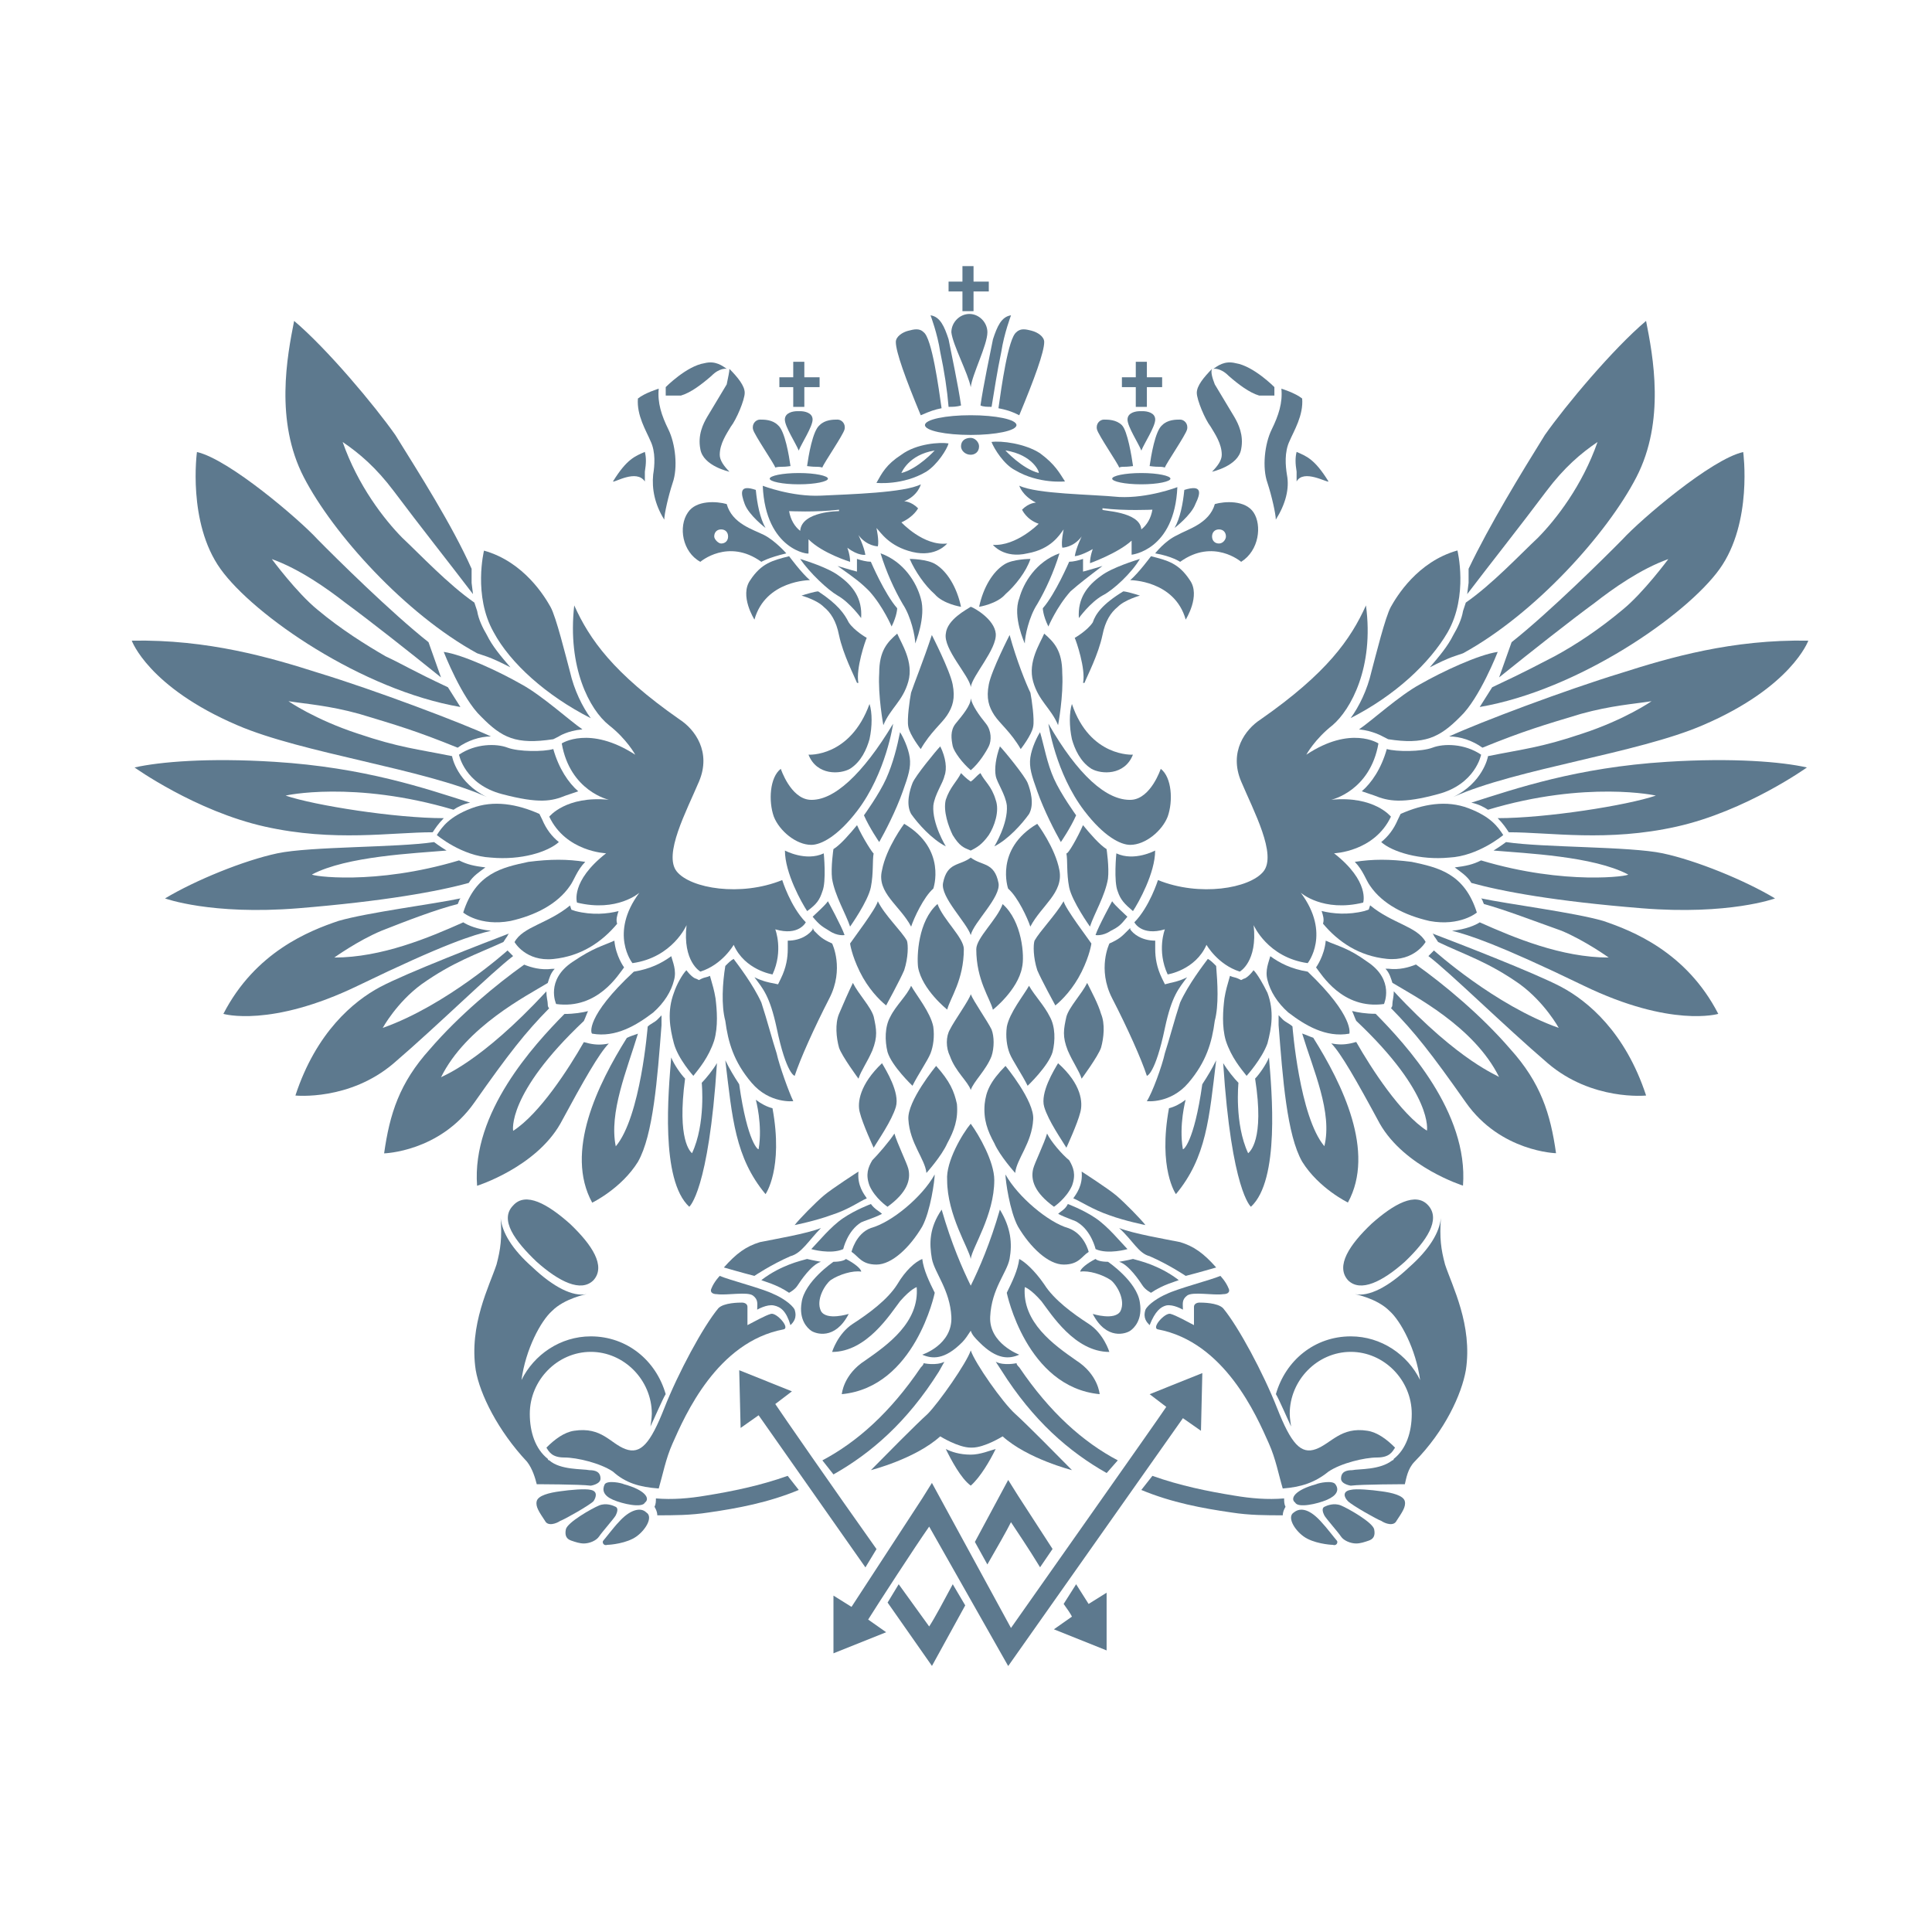<svg width="50" height="50" viewBox="0 0 50 50" fill="none" xmlns="http://www.w3.org/2000/svg">
<g clip-path="url(#clip0_2065_45674)">
<path d="M14.861 15.668C15.256 16.543 15.866 17.418 17.588 18.62C17.983 18.875 18.414 19.459 18.091 20.224C17.768 20.989 17.158 22.119 17.517 22.557C17.875 22.994 19.167 23.213 20.244 22.776C20.244 22.776 20.459 23.468 20.854 23.869C20.854 23.869 20.675 24.233 20.064 24.051C20.064 24.051 20.28 24.598 19.993 25.218C19.993 25.218 19.275 25.108 18.988 24.452C18.988 24.452 18.701 24.962 18.127 25.145C18.127 25.145 17.66 24.89 17.768 23.942C17.768 23.942 17.409 24.78 16.368 24.926C16.368 24.926 15.758 24.161 16.547 23.104C16.547 23.104 15.973 23.614 14.933 23.359C14.933 23.359 14.753 22.812 15.686 22.083C15.686 22.083 14.646 22.047 14.215 21.135C14.215 21.135 14.646 20.589 15.758 20.698C15.758 20.698 14.753 20.479 14.538 19.24C14.538 19.24 15.256 18.766 16.44 19.532C16.44 19.532 16.225 19.131 15.758 18.766C15.256 18.365 14.681 17.272 14.861 15.668Z" fill="#5D798E"/>
<path d="M19.13 28.061C18.987 27.842 18.879 27.66 18.771 27.441C18.951 28.936 19.023 29.956 19.812 30.904C19.812 30.904 20.279 30.248 19.992 28.681C19.848 28.644 19.705 28.571 19.561 28.462C19.561 28.462 19.741 29.118 19.633 29.738C19.633 29.774 19.346 29.592 19.13 28.061Z" fill="#5D798E"/>
<path d="M17.73 27.914C17.622 27.805 17.443 27.549 17.371 27.367C17.299 28.242 17.084 30.538 17.838 31.231C17.838 31.231 18.34 30.83 18.555 27.513C18.448 27.695 18.268 27.914 18.161 28.023C18.161 28.023 18.268 29.08 17.909 29.846C17.874 29.809 17.515 29.518 17.73 27.914Z" fill="#5D798E"/>
<path d="M15.936 29.667C16.582 28.902 16.762 26.569 16.762 26.569C16.833 26.496 16.941 26.46 17.013 26.387C17.049 26.35 17.084 26.314 17.12 26.277C17.12 26.35 17.12 26.46 17.12 26.532C17.013 27.918 16.905 29.375 16.51 30.068C16.08 30.761 15.326 31.125 15.326 31.125C14.608 29.813 15.47 28.063 16.223 26.86C16.295 26.824 16.403 26.788 16.51 26.751C16.223 27.699 15.757 28.792 15.936 29.667Z" fill="#5D798E"/>
<path d="M14.14 25.657C14.14 25.803 14.176 25.913 14.176 25.985C14.176 26.022 14.176 26.058 14.212 26.095C13.602 26.714 13.171 27.261 12.274 28.537C11.377 29.813 9.941 29.849 9.941 29.849C10.085 28.828 10.336 28.027 11.126 27.152C11.879 26.277 12.848 25.475 13.566 24.965C13.745 25.038 13.997 25.111 14.284 25.074C14.32 25.074 14.32 25.074 14.356 25.074C14.248 25.183 14.212 25.329 14.176 25.439C13.638 25.767 12.059 26.569 11.413 27.881C11.449 27.844 12.418 27.516 14.14 25.657Z" fill="#5D798E"/>
<path d="M13.028 24.379L13.099 24.27C13.135 24.233 13.135 24.197 13.171 24.16C12.597 24.379 10.516 25.181 9.834 25.545C9.152 25.91 8.183 26.712 7.645 28.352C7.645 28.352 9.044 28.498 10.193 27.514C11.341 26.529 12.705 25.181 13.279 24.743C13.207 24.671 13.171 24.634 13.135 24.598C13.135 24.598 11.556 26.019 9.905 26.602C9.905 26.602 10.264 25.946 10.91 25.472C11.736 24.889 12.31 24.707 13.028 24.379Z" fill="#5D798E"/>
<path d="M11.846 23.396C11.882 23.323 11.882 23.286 11.918 23.25C11.236 23.396 9.514 23.614 8.76 23.833C8.006 24.088 6.607 24.635 5.781 26.239C5.781 26.239 7.001 26.603 9.262 25.51C11.523 24.416 12.241 24.198 12.708 24.088C12.349 24.052 12.098 23.942 11.99 23.87C11.093 24.271 9.872 24.781 8.652 24.781C8.652 24.781 9.262 24.343 9.872 24.088C10.518 23.833 11.272 23.542 11.846 23.396Z" fill="#5D798E"/>
<path d="M11.88 22.267C12.095 22.376 12.274 22.413 12.562 22.449C12.418 22.558 12.239 22.668 12.131 22.85C11.341 23.069 9.942 23.324 7.717 23.506C5.456 23.688 4.271 23.251 4.271 23.251C5.061 22.777 6.317 22.267 7.178 22.084C8.04 21.902 10.265 21.939 11.234 21.793C11.234 21.793 11.377 21.902 11.557 22.012C10.731 22.084 8.973 22.157 8.076 22.631C8.04 22.668 9.691 22.923 11.88 22.267Z" fill="#5D798E"/>
<path d="M11.737 20.956C11.844 20.883 11.988 20.81 12.167 20.773C11.019 20.409 9.44 19.862 7.107 19.716C5.384 19.607 4.128 19.716 3.482 19.862C3.482 19.862 5.061 20.992 6.856 21.393C8.65 21.794 10.122 21.539 11.198 21.539C11.27 21.429 11.342 21.32 11.485 21.174C10.229 21.174 8.148 20.846 7.394 20.591C7.358 20.591 9.153 20.19 11.737 20.956Z" fill="#5D798E"/>
<path d="M11.7 19.569C11.7 19.605 11.844 20.261 12.597 20.626C10.982 19.897 7.824 19.496 6.138 18.767C3.841 17.783 3.41 16.58 3.41 16.58C5.384 16.544 6.999 17.017 8.255 17.418C9.69 17.856 11.915 18.694 12.705 19.059C12.418 19.059 12.095 19.168 11.844 19.35C10.767 18.913 10.265 18.767 9.296 18.475C8.506 18.257 7.932 18.22 7.465 18.147C7.465 18.147 8.147 18.621 9.26 18.986C10.336 19.35 10.803 19.387 11.7 19.569Z" fill="#5D798E"/>
<path d="M11.592 17.786C11.664 17.896 11.843 18.187 11.915 18.297C9.367 17.859 6.568 15.927 5.707 14.725C4.845 13.522 5.097 11.699 5.097 11.699C5.922 11.882 7.752 13.449 8.219 13.959C8.685 14.433 10.121 15.854 11.09 16.62L11.413 17.531C10.552 16.838 9.583 16.073 8.937 15.599C8.47 15.235 7.752 14.725 7.035 14.469C7.035 14.469 7.681 15.344 8.219 15.781C8.829 16.292 9.475 16.693 9.977 16.984C10.444 17.203 10.659 17.349 11.592 17.786Z" fill="#5D798E"/>
<path d="M18.771 24.999C18.843 24.926 18.915 24.853 18.986 24.816C19.094 24.962 19.489 25.473 19.704 25.946C19.848 26.384 19.991 26.93 20.099 27.259C20.171 27.587 20.422 28.279 20.53 28.498C20.53 28.498 19.919 28.571 19.453 28.024C18.986 27.477 18.843 26.967 18.771 26.42C18.663 26.019 18.699 25.436 18.771 24.999Z" fill="#5D798E"/>
<path d="M17.764 25.109C17.872 25.255 17.98 25.328 18.015 25.328L18.087 25.364L18.159 25.328C18.231 25.292 18.303 25.292 18.374 25.255C18.446 25.51 18.482 25.62 18.518 25.838C18.554 26.13 18.59 26.567 18.482 26.932C18.338 27.369 18.087 27.661 17.944 27.843C17.944 27.843 17.549 27.406 17.441 27.005C17.334 26.604 17.262 26.166 17.441 25.692C17.513 25.474 17.657 25.219 17.764 25.109Z" fill="#5D798E"/>
<path d="M16.403 25.147C16.834 25.074 17.121 24.928 17.372 24.746C17.408 24.892 17.515 25.111 17.444 25.366C17.372 25.657 17.192 25.949 16.905 26.204C16.475 26.532 15.936 26.86 15.326 26.751C15.29 26.751 15.147 26.313 16.403 25.147Z" fill="#5D798E"/>
<path d="M15.9 24.344C15.936 24.745 16.151 25.036 16.151 25.036C16.008 25.218 15.469 26.13 14.393 25.984C14.393 25.984 14.106 25.364 14.823 24.89C15.362 24.526 15.577 24.489 15.9 24.344Z" fill="#5D798E"/>
<path d="M16.008 23.579C15.721 23.652 15.326 23.689 14.895 23.579L14.788 23.543L14.752 23.434C14.178 23.907 13.532 23.98 13.316 24.381C13.316 24.381 13.604 24.892 14.321 24.819C15.039 24.746 15.577 24.381 15.972 23.907C15.936 23.798 15.972 23.689 16.008 23.579Z" fill="#5D798E"/>
<path d="M14.752 22.924C14.859 22.779 14.931 22.523 15.146 22.305C14.68 22.232 14.249 22.232 13.675 22.305C12.993 22.451 12.311 22.596 11.988 23.617C11.988 23.617 12.419 23.981 13.209 23.835C13.854 23.69 14.429 23.398 14.752 22.924Z" fill="#5D798E"/>
<path d="M14.463 21.793C14.283 21.647 14.14 21.465 14.032 21.21L13.96 21.064C13.386 20.809 12.776 20.699 12.202 20.918C11.628 21.137 11.448 21.392 11.305 21.611C11.305 21.611 11.951 22.157 12.704 22.194C13.494 22.267 14.176 22.048 14.463 21.793Z" fill="#5D798E"/>
<path d="M14.642 20.588C14.75 20.551 14.858 20.515 14.965 20.479C14.714 20.26 14.463 19.895 14.319 19.385C14.068 19.458 13.422 19.458 13.135 19.349C12.848 19.239 12.309 19.239 11.879 19.531C11.879 19.531 12.022 20.296 12.991 20.551C13.96 20.806 14.283 20.734 14.642 20.588Z" fill="#5D798E"/>
<path d="M14.319 19.131L14.463 19.058C14.463 19.058 14.678 18.912 15.073 18.876C14.75 18.657 14.032 18.001 13.494 17.709C12.92 17.381 11.987 16.944 11.484 16.871C11.484 16.871 11.951 18.074 12.453 18.548C12.992 19.095 13.351 19.277 14.319 19.131Z" fill="#5D798E"/>
<path d="M15.289 18.587C15.074 18.296 14.858 17.858 14.751 17.385C14.643 16.984 14.392 15.963 14.248 15.708C14.105 15.453 13.566 14.542 12.526 14.25C12.526 14.25 12.239 15.416 12.777 16.364C13.208 17.166 14.141 18.004 15.289 18.587Z" fill="#5D798E"/>
<path d="M21.069 24.088C21.212 24.234 21.284 24.307 21.535 24.417C21.535 24.417 21.858 25.073 21.463 25.838C21.069 26.604 20.71 27.405 20.566 27.843C20.566 27.843 20.351 27.806 20.1 26.604C19.92 25.765 19.741 25.583 19.525 25.291C19.741 25.401 19.956 25.437 19.956 25.437L20.136 25.474L20.207 25.328C20.351 25.036 20.387 24.781 20.387 24.562C20.387 24.489 20.387 24.417 20.387 24.344C20.746 24.344 20.961 24.161 21.033 24.052C21.033 24.052 21.033 24.052 21.033 24.016L21.069 24.088Z" fill="#5D798E"/>
<path d="M12.205 14.72C12.205 14.829 12.205 14.975 12.205 15.084L12.241 15.376C11.631 14.574 10.877 13.626 10.195 12.715C9.729 12.095 9.298 11.731 8.868 11.439C9.262 12.569 9.944 13.444 10.411 13.918C10.877 14.355 11.595 15.121 12.277 15.595L12.349 15.813C12.385 16.032 12.492 16.25 12.6 16.433C12.743 16.724 12.959 16.98 13.21 17.271C12.995 17.162 12.779 17.052 12.564 16.98L12.349 16.907C10.482 15.886 8.616 13.809 7.863 12.351C7.109 10.893 7.432 9.216 7.612 8.305C8.473 9.034 9.693 10.492 10.231 11.257C10.841 12.241 11.703 13.59 12.205 14.72Z" fill="#5D798E"/>
<path d="M38.509 20.956C38.401 20.883 38.258 20.81 38.078 20.773C39.227 20.409 40.806 19.862 43.138 19.716C44.861 19.607 46.117 19.716 46.763 19.862C46.763 19.862 45.184 20.992 43.389 21.393C41.595 21.794 40.124 21.539 39.047 21.539C38.975 21.429 38.904 21.32 38.76 21.174C40.016 21.174 42.097 20.846 42.851 20.591C42.887 20.591 41.057 20.19 38.509 20.956Z" fill="#5D798E"/>
<path d="M38.509 19.569C38.509 19.605 38.365 20.261 37.612 20.626C39.227 19.897 42.385 19.496 44.071 18.767C46.368 17.783 46.799 16.58 46.799 16.58C44.825 16.544 43.21 17.017 41.954 17.418C40.519 17.856 38.293 18.694 37.504 19.059C37.791 19.059 38.114 19.168 38.365 19.35C39.442 18.913 39.944 18.767 40.913 18.475C41.703 18.257 42.277 18.22 42.743 18.147C42.743 18.147 42.062 18.621 40.949 18.986C39.873 19.35 39.406 19.387 38.509 19.569Z" fill="#5D798E"/>
<path d="M38.618 17.786C38.546 17.896 38.367 18.187 38.295 18.297C40.843 17.859 43.642 15.927 44.504 14.725C45.365 13.522 45.114 11.699 45.114 11.699C44.288 11.882 42.458 13.449 41.991 13.959C41.525 14.433 40.089 15.854 39.12 16.62L38.797 17.531C39.659 16.838 40.628 16.073 41.274 15.599C41.74 15.235 42.458 14.725 43.176 14.469C43.176 14.469 42.53 15.344 41.991 15.781C41.381 16.292 40.771 16.693 40.233 16.984C39.802 17.203 39.551 17.349 38.618 17.786Z" fill="#5D798E"/>
<path d="M38.007 14.72C38.007 14.829 38.007 14.975 38.007 15.084L37.971 15.376C38.581 14.574 39.335 13.626 40.017 12.715C40.483 12.095 40.914 11.731 41.344 11.439C40.95 12.569 40.268 13.444 39.801 13.918C39.335 14.355 38.617 15.121 37.935 15.595L37.863 15.813C37.827 16.032 37.72 16.25 37.612 16.433C37.468 16.724 37.253 16.98 37.002 17.271C37.217 17.162 37.433 17.052 37.648 16.98L37.863 16.907C39.729 15.886 41.596 13.809 42.349 12.351C43.103 10.893 42.78 9.216 42.6 8.305C41.739 9.034 40.519 10.492 39.981 11.257C39.37 12.241 38.545 13.59 38.007 14.72Z" fill="#5D798E"/>
<path d="M14.608 26.241C13.818 27.043 12.203 28.792 12.347 30.688C12.347 30.688 13.854 30.214 14.5 29.084C15.11 27.954 15.505 27.261 15.756 27.006C15.577 27.043 15.433 27.043 15.254 27.006L15.11 26.97C14.715 27.662 13.962 28.829 13.28 29.266C13.28 29.266 13.101 28.318 15.11 26.423C15.146 26.35 15.182 26.241 15.218 26.168C15.074 26.204 14.859 26.241 14.608 26.241Z" fill="#5D798E"/>
<path d="M35.351 15.668C34.956 16.543 34.346 17.418 32.623 18.62C32.228 18.875 31.798 19.459 32.121 20.224C32.444 20.989 33.054 22.119 32.695 22.557C32.336 22.994 31.044 23.213 29.968 22.776C29.968 22.776 29.752 23.468 29.357 23.869C29.357 23.869 29.537 24.233 30.147 24.051C30.147 24.051 29.932 24.598 30.219 25.218C30.219 25.218 30.936 25.108 31.224 24.452C31.224 24.452 31.511 24.962 32.085 25.145C32.085 25.145 32.551 24.89 32.444 23.942C32.444 23.942 32.803 24.78 33.843 24.926C33.843 24.926 34.453 24.161 33.664 23.104C33.664 23.104 34.238 23.614 35.279 23.359C35.279 23.359 35.458 22.812 34.525 22.083C34.525 22.083 35.566 22.047 35.997 21.135C35.997 21.135 35.566 20.589 34.453 20.698C34.453 20.698 35.458 20.479 35.674 19.24C35.674 19.24 34.956 18.766 33.807 19.532C33.807 19.532 34.023 19.131 34.489 18.766C34.956 18.365 35.566 17.272 35.351 15.668Z" fill="#5D798E"/>
<path d="M31.115 28.061C31.258 27.842 31.366 27.66 31.474 27.441C31.294 28.936 31.223 29.956 30.433 30.904C30.433 30.904 29.966 30.248 30.253 28.681C30.397 28.644 30.541 28.571 30.684 28.462C30.684 28.462 30.505 29.118 30.612 29.738C30.612 29.774 30.899 29.592 31.115 28.061Z" fill="#5D798E"/>
<path d="M32.482 27.914C32.589 27.805 32.769 27.549 32.841 27.367C32.912 28.242 33.128 30.538 32.374 31.231C32.374 31.231 31.872 30.83 31.656 27.513C31.764 27.695 31.943 27.914 32.051 28.023C32.051 28.023 31.943 29.08 32.302 29.846C32.338 29.809 32.733 29.518 32.482 27.914Z" fill="#5D798E"/>
<path d="M34.274 29.663C33.628 28.898 33.449 26.565 33.449 26.565C33.377 26.492 33.269 26.456 33.197 26.383C33.162 26.346 33.126 26.31 33.09 26.273C33.09 26.346 33.09 26.456 33.09 26.529C33.197 27.914 33.305 29.372 33.7 30.064C34.131 30.757 34.884 31.121 34.884 31.121C35.602 29.809 34.741 28.059 33.987 26.857C33.879 26.82 33.808 26.784 33.7 26.747C33.987 27.695 34.489 28.788 34.274 29.663Z" fill="#5D798E"/>
<path d="M36.071 25.654C36.071 25.799 36.035 25.909 36.035 25.982C36.035 26.018 36.035 26.054 35.999 26.091C36.609 26.71 37.04 27.257 37.937 28.533C38.834 29.809 40.27 29.845 40.27 29.845C40.126 28.825 39.875 28.023 39.085 27.148C38.332 26.273 37.363 25.471 36.645 24.961C36.466 25.034 36.214 25.107 35.927 25.07C35.891 25.07 35.891 25.07 35.855 25.07C35.963 25.18 35.999 25.325 36.035 25.435C36.573 25.763 38.152 26.565 38.798 27.877C38.798 27.84 37.793 27.512 36.071 25.654Z" fill="#5D798E"/>
<path d="M37.218 24.379L37.146 24.27C37.11 24.233 37.11 24.197 37.075 24.16C37.649 24.379 39.73 25.181 40.412 25.545C41.094 25.91 42.063 26.712 42.601 28.352C42.601 28.352 41.202 28.498 40.053 27.514C38.905 26.529 37.541 25.181 36.967 24.743C37.039 24.67 37.075 24.634 37.11 24.598C37.11 24.598 38.689 26.019 40.34 26.602C40.34 26.602 39.981 25.946 39.335 25.472C38.51 24.889 37.9 24.707 37.218 24.379Z" fill="#5D798E"/>
<path d="M38.404 23.396C38.368 23.323 38.368 23.286 38.332 23.25C39.014 23.396 40.736 23.614 41.49 23.833C42.243 24.088 43.643 24.635 44.469 26.239C44.469 26.239 43.248 26.603 40.987 25.51C38.727 24.416 38.009 24.198 37.578 24.088C37.937 24.052 38.188 23.942 38.296 23.87C39.193 24.271 40.413 24.781 41.633 24.781C41.633 24.781 41.023 24.343 40.413 24.088C39.696 23.833 38.942 23.542 38.404 23.396Z" fill="#5D798E"/>
<path d="M38.33 22.267C38.115 22.376 37.935 22.413 37.648 22.449C37.792 22.558 37.971 22.668 38.079 22.85C38.869 23.069 40.232 23.324 42.493 23.506C44.754 23.688 45.938 23.251 45.938 23.251C45.149 22.777 43.893 22.267 43.032 22.084C42.17 21.902 39.945 21.939 38.976 21.793C38.976 21.793 38.833 21.902 38.653 22.012C39.479 22.084 41.237 22.157 42.134 22.631C42.206 22.668 40.519 22.923 38.33 22.267Z" fill="#5D798E"/>
<path d="M31.474 24.999C31.402 24.926 31.331 24.853 31.259 24.816C31.151 24.962 30.756 25.473 30.541 25.946C30.397 26.384 30.254 26.93 30.146 27.259C30.075 27.587 29.823 28.279 29.68 28.498C29.68 28.498 30.29 28.571 30.756 28.024C31.223 27.477 31.366 26.967 31.438 26.42C31.546 26.019 31.51 25.436 31.474 24.999Z" fill="#5D798E"/>
<path d="M32.442 25.109C32.334 25.255 32.227 25.328 32.191 25.328L32.119 25.364L32.047 25.328C31.975 25.292 31.904 25.292 31.832 25.255C31.76 25.51 31.724 25.62 31.688 25.838C31.652 26.13 31.616 26.567 31.724 26.932C31.868 27.369 32.119 27.661 32.262 27.843C32.262 27.843 32.657 27.406 32.801 27.005C32.908 26.604 32.98 26.166 32.801 25.692C32.693 25.474 32.55 25.219 32.442 25.109Z" fill="#5D798E"/>
<path d="M33.844 25.147C33.413 25.074 33.126 24.928 32.875 24.746C32.839 24.892 32.732 25.111 32.803 25.366C32.875 25.657 33.055 25.949 33.342 26.204C33.772 26.532 34.311 26.86 34.921 26.751C34.921 26.751 35.064 26.313 33.844 25.147Z" fill="#5D798E"/>
<path d="M34.31 24.344C34.274 24.745 34.059 25.036 34.059 25.036C34.202 25.218 34.74 26.13 35.817 25.984C35.817 25.984 36.104 25.364 35.386 24.89C34.884 24.526 34.633 24.49 34.31 24.344Z" fill="#5D798E"/>
<path d="M34.203 23.576C34.49 23.648 34.885 23.685 35.316 23.576L35.423 23.539L35.459 23.43C36.033 23.904 36.679 23.976 36.895 24.377C36.895 24.377 36.608 24.888 35.89 24.815C35.172 24.742 34.634 24.377 34.239 23.904C34.275 23.794 34.239 23.685 34.203 23.576Z" fill="#5D798E"/>
<path d="M35.457 22.924C35.35 22.779 35.278 22.523 35.062 22.305C35.529 22.232 35.96 22.232 36.534 22.305C37.216 22.451 37.898 22.596 38.221 23.617C38.221 23.617 37.79 23.981 37 23.836C36.354 23.69 35.78 23.398 35.457 22.924Z" fill="#5D798E"/>
<path d="M35.746 21.793C35.925 21.647 36.069 21.465 36.177 21.21L36.248 21.064C36.823 20.809 37.433 20.699 38.007 20.918C38.581 21.137 38.761 21.392 38.904 21.611C38.904 21.611 38.258 22.157 37.505 22.194C36.751 22.267 36.033 22.048 35.746 21.793Z" fill="#5D798E"/>
<path d="M35.567 20.588C35.459 20.551 35.352 20.515 35.244 20.478C35.495 20.26 35.747 19.895 35.89 19.385C36.141 19.458 36.787 19.458 37.074 19.349C37.361 19.239 37.9 19.239 38.331 19.531C38.331 19.531 38.187 20.296 37.218 20.551C36.285 20.806 35.926 20.734 35.567 20.588Z" fill="#5D798E"/>
<path d="M35.925 19.131L35.782 19.058C35.782 19.058 35.531 18.912 35.172 18.876C35.495 18.657 36.213 18.001 36.751 17.709C37.325 17.381 38.258 16.944 38.761 16.871C38.761 16.871 38.294 18.074 37.792 18.548C37.253 19.095 36.859 19.277 35.925 19.131Z" fill="#5D798E"/>
<path d="M34.955 18.584C35.17 18.292 35.386 17.855 35.493 17.381C35.601 16.98 35.852 15.959 35.996 15.704C36.139 15.449 36.678 14.538 37.718 14.246C37.718 14.246 38.006 15.412 37.467 16.36C37.001 17.162 36.103 18 34.955 18.584Z" fill="#5D798E"/>
<path d="M29.179 24.088C29.035 24.234 28.963 24.307 28.712 24.417C28.712 24.417 28.389 25.073 28.784 25.838C29.179 26.604 29.538 27.405 29.681 27.843C29.681 27.843 29.897 27.806 30.148 26.604C30.327 25.765 30.507 25.583 30.722 25.291C30.507 25.401 30.291 25.437 30.291 25.437L30.148 25.474L30.076 25.328C29.933 25.036 29.897 24.781 29.897 24.562C29.897 24.489 29.897 24.417 29.897 24.344C29.538 24.344 29.322 24.161 29.251 24.052C29.251 24.052 29.251 24.052 29.251 24.016L29.179 24.088Z" fill="#5D798E"/>
<path d="M35.602 26.237C36.391 27.039 38.006 28.788 37.862 30.684C37.862 30.684 36.355 30.21 35.709 29.08C35.099 27.95 34.704 27.258 34.453 27.002C34.633 27.039 34.776 27.039 34.956 27.002L35.099 26.966C35.494 27.659 36.248 28.825 36.929 29.262C36.929 29.262 37.109 28.314 35.099 26.419C35.063 26.346 35.027 26.237 34.991 26.164C35.135 26.201 35.35 26.237 35.602 26.237Z" fill="#5D798E"/>
<path d="M23.938 11.001C23.938 10.855 24.476 10.746 25.122 10.746C25.768 10.746 26.306 10.855 26.306 11.001C26.306 11.147 25.768 11.256 25.122 11.256C24.476 11.256 23.938 11.147 23.938 11.001Z" fill="#5D798E"/>
<path d="M19.92 12.388C19.92 12.315 20.243 12.242 20.674 12.242C21.104 12.242 21.427 12.315 21.427 12.388C21.427 12.461 21.104 12.534 20.674 12.534C20.243 12.534 19.92 12.461 19.92 12.388Z" fill="#5D798E"/>
<path d="M25.338 11.551C25.338 11.697 25.23 11.769 25.122 11.769C24.979 11.769 24.871 11.66 24.871 11.551C24.871 11.405 24.979 11.332 25.122 11.332C25.23 11.332 25.338 11.441 25.338 11.551Z" fill="#5D798E"/>
<path d="M23.829 10.747C23.435 9.799 23.184 9.107 23.184 8.851C23.184 8.706 23.363 8.596 23.506 8.56C23.65 8.523 23.794 8.487 23.901 8.596C24.117 8.742 24.296 10.054 24.368 10.565C24.189 10.601 24.081 10.637 23.829 10.747Z" fill="#5D798E"/>
<path d="M24.549 10.529C24.656 10.529 24.764 10.529 24.872 10.493C24.8 9.983 24.62 9.144 24.549 8.78C24.441 8.452 24.333 8.197 24.082 8.16C24.082 8.16 24.262 8.634 24.333 9.108C24.441 9.618 24.513 10.092 24.549 10.529Z" fill="#5D798E"/>
<path d="M23.974 12.206C23.363 12.57 22.682 12.497 22.682 12.497C22.825 12.242 22.933 12.023 23.328 11.768C23.722 11.476 24.332 11.44 24.548 11.476C24.512 11.622 24.261 12.023 23.974 12.206ZM23.328 12.242C23.758 12.133 24.189 11.659 24.189 11.659C23.507 11.768 23.328 12.242 23.328 12.242Z" fill="#5D798E"/>
<path d="M19.74 12.572C19.74 12.572 20.494 12.863 21.247 12.827C22.001 12.79 23.401 12.754 23.831 12.535C23.831 12.535 23.76 12.827 23.401 12.973C23.401 12.973 23.58 12.973 23.76 13.155C23.76 13.155 23.652 13.373 23.329 13.519C23.329 13.519 23.903 14.139 24.513 14.066C24.513 14.066 24.226 14.431 23.616 14.285C23.006 14.139 22.791 13.774 22.683 13.665C22.683 13.665 22.755 13.993 22.719 14.139C22.719 14.139 22.432 14.139 22.216 13.847C22.216 13.847 22.36 14.139 22.396 14.358C22.396 14.358 22.216 14.394 21.929 14.175C21.929 14.175 22.001 14.358 22.001 14.54C22.001 14.54 21.283 14.321 20.924 13.957C20.924 13.957 20.924 14.175 20.924 14.321C20.96 14.358 19.812 14.248 19.74 12.572ZM21.714 13.228V13.191C21.104 13.264 20.422 13.228 20.422 13.228C20.458 13.446 20.566 13.629 20.709 13.738C20.745 13.228 21.714 13.228 21.714 13.228Z" fill="#5D798E"/>
<path d="M19.56 12.679C19.596 13.044 19.668 13.408 19.811 13.663C19.811 13.663 19.381 13.335 19.273 13.044C19.166 12.752 19.13 12.533 19.56 12.679Z" fill="#5D798E"/>
<path d="M19.776 13.847C20.063 13.993 20.35 14.321 20.35 14.321C19.883 14.431 19.704 14.54 19.704 14.54C18.843 13.92 18.125 14.54 18.125 14.54C17.658 14.285 17.551 13.629 17.802 13.264C18.017 12.936 18.555 12.973 18.807 13.045C18.95 13.556 19.488 13.701 19.776 13.847ZM18.663 14.066C18.771 14.066 18.843 13.993 18.843 13.884C18.843 13.774 18.771 13.701 18.663 13.701C18.555 13.701 18.484 13.774 18.484 13.884C18.484 13.957 18.591 14.066 18.663 14.066Z" fill="#5D798E"/>
<path d="M20.422 14.395C20.422 14.395 20.745 14.832 20.96 15.014C20.96 15.014 19.812 15.014 19.525 16.035C19.525 16.035 19.13 15.415 19.417 15.014C19.704 14.577 19.991 14.504 20.422 14.395Z" fill="#5D798E"/>
<path d="M21.676 14.647C21.676 14.647 22.035 14.757 22.178 14.793C22.178 14.793 22.178 14.574 22.178 14.465C22.286 14.501 22.429 14.538 22.537 14.538C22.537 14.538 22.896 15.376 23.219 15.741C23.219 15.741 23.219 15.923 23.075 16.214C23.075 16.214 22.86 15.704 22.501 15.303C22.286 15.085 22.142 14.975 21.676 14.647Z" fill="#5D798E"/>
<path d="M20.707 14.465C20.815 14.501 21.425 14.684 21.712 14.902C22.071 15.157 22.322 15.485 22.286 15.996C22.286 15.996 21.999 15.595 21.676 15.412C21.425 15.267 20.958 14.829 20.707 14.465Z" fill="#5D798E"/>
<path d="M20.707 10.641C20.815 10.641 21.03 10.677 21.03 10.859C21.03 11.042 20.743 11.479 20.671 11.661C20.6 11.479 20.312 11.042 20.312 10.859C20.312 10.677 20.528 10.641 20.636 10.641H20.707Z" fill="#5D798E"/>
<path d="M20.458 12.062C20.422 11.807 20.315 11.151 20.135 11.005C19.992 10.859 19.777 10.859 19.669 10.859C19.561 10.859 19.454 10.969 19.489 11.114C19.525 11.26 20.028 11.989 20.064 12.099C20.207 12.062 20.207 12.099 20.458 12.062Z" fill="#5D798E"/>
<path d="M20.887 12.062C20.923 11.807 21.03 11.151 21.21 11.005C21.353 10.859 21.569 10.859 21.676 10.859C21.784 10.859 21.892 10.969 21.856 11.114C21.82 11.26 21.317 11.989 21.282 12.099C21.138 12.062 21.174 12.099 20.887 12.062Z" fill="#5D798E"/>
<path d="M21.211 9.764H20.816V9.363H20.529V9.764H20.17V10.019H20.529V10.53H20.816V10.019H21.211V9.764Z" fill="#5D798E"/>
<path d="M16.689 12.461C16.689 12.388 16.689 12.315 16.689 12.206C16.725 11.987 16.725 11.841 16.689 11.695C16.438 11.805 16.222 11.878 15.863 12.461C15.899 12.497 16.473 12.133 16.689 12.461Z" fill="#5D798E"/>
<path d="M17.191 13.448C17.191 13.303 17.299 12.829 17.407 12.501C17.55 12.1 17.478 11.48 17.299 11.116C17.119 10.751 17.012 10.423 17.048 10.059C17.048 10.059 16.689 10.168 16.509 10.314C16.474 10.751 16.725 11.152 16.832 11.407C16.976 11.699 16.94 12.063 16.904 12.282C16.868 12.646 16.94 13.047 17.191 13.448Z" fill="#5D798E"/>
<path d="M17.229 10.237C17.229 10.201 17.229 10.055 17.229 10.018C17.229 10.018 17.767 9.472 18.233 9.399C18.52 9.326 18.7 9.472 18.808 9.545C18.808 9.545 18.628 9.508 18.413 9.727C18.162 9.946 17.875 10.164 17.623 10.237C17.408 10.237 17.336 10.237 17.229 10.237Z" fill="#5D798E"/>
<path d="M18.878 9.547C19.094 9.766 19.273 9.984 19.273 10.166C19.273 10.349 19.058 10.859 18.914 11.041C18.807 11.223 18.627 11.479 18.627 11.77C18.627 11.916 18.735 12.062 18.878 12.208C18.878 12.208 18.197 12.062 18.125 11.624C18.053 11.26 18.197 10.968 18.304 10.786C18.412 10.604 18.699 10.13 18.807 9.948C18.843 9.766 18.878 9.62 18.878 9.547Z" fill="#5D798E"/>
<path d="M22.789 14.32C22.933 14.794 23.148 15.268 23.363 15.633C23.579 15.96 23.686 16.471 23.686 16.653C23.686 16.653 23.973 15.96 23.83 15.487C23.722 15.086 23.399 14.539 22.789 14.32Z" fill="#5D798E"/>
<path d="M23.543 14.465C23.543 14.465 24.009 14.465 24.225 14.611C24.512 14.793 24.763 15.194 24.871 15.704C24.871 15.704 24.404 15.631 24.189 15.376C23.938 15.157 23.686 14.793 23.543 14.465Z" fill="#5D798E"/>
<path d="M21.175 15.305C21.103 15.305 20.852 15.378 20.744 15.414C20.744 15.414 21.139 15.523 21.318 15.706C21.498 15.851 21.641 16.07 21.713 16.435C21.821 16.945 22.108 17.492 22.18 17.674H22.215C22.144 17.309 22.395 16.58 22.431 16.508C22.431 16.508 22.108 16.325 21.964 16.107C21.857 15.888 21.677 15.633 21.175 15.305Z" fill="#5D798E"/>
<path d="M23.22 16.398C23.328 16.654 23.651 17.127 23.507 17.638C23.364 18.148 23.041 18.33 22.861 18.768C22.861 18.768 22.718 18.002 22.754 17.419C22.754 16.836 22.969 16.617 23.22 16.398Z" fill="#5D798E"/>
<path d="M24.116 16.434C24.116 16.434 24.582 17.345 24.654 17.709C24.726 18.074 24.654 18.293 24.511 18.511C24.367 18.73 24.08 18.949 23.829 19.386C23.829 19.386 23.542 19.021 23.506 18.803C23.47 18.62 23.542 18.11 23.578 17.928C23.649 17.709 23.901 17.09 24.116 16.434Z" fill="#5D798E"/>
<path d="M24.334 19.316C24.227 19.426 23.688 20.082 23.616 20.264C23.545 20.446 23.437 20.811 23.581 21.066C23.76 21.321 24.119 21.722 24.478 21.904C24.478 21.904 24.119 21.321 24.155 20.847C24.191 20.556 24.406 20.264 24.442 20.082C24.514 19.9 24.478 19.608 24.334 19.316Z" fill="#5D798E"/>
<path d="M23.293 18.949C23.364 19.059 23.508 19.35 23.544 19.605C23.579 19.86 23.508 20.079 23.364 20.48C23.185 20.99 22.898 21.537 22.754 21.792C22.754 21.792 22.503 21.428 22.359 21.1C22.359 21.1 22.754 20.553 22.934 20.152C23.113 19.751 23.221 19.314 23.293 18.949Z" fill="#5D798E"/>
<path d="M23.114 18.73C23.114 18.73 22.934 20.006 22.181 20.99C21.678 21.646 21.247 21.865 20.996 21.865C20.602 21.865 20.171 21.501 20.027 21.136C19.884 20.735 19.92 20.116 20.207 19.897C20.207 19.897 20.458 20.662 20.96 20.699C21.57 20.735 22.324 20.043 23.114 18.73Z" fill="#5D798E"/>
<path d="M22.503 18.219C22.575 18.437 22.575 18.802 22.503 19.13C22.431 19.385 22.288 19.713 22 19.895C21.749 20.041 21.139 20.078 20.924 19.531C20.924 19.531 22 19.604 22.503 18.219Z" fill="#5D798E"/>
<path d="M24.263 23.395C24.406 23.796 24.944 24.269 24.944 24.561C24.944 25.363 24.586 25.837 24.514 26.128C24.514 26.128 23.868 25.618 23.76 25.035C23.724 24.743 23.76 23.832 24.263 23.395Z" fill="#5D798E"/>
<path d="M23.58 23.981C23.652 23.762 23.903 23.216 24.154 22.997C24.154 22.997 24.513 21.976 23.4 21.32C23.4 21.32 22.934 21.94 22.826 22.523C22.683 23.106 23.293 23.434 23.58 23.981Z" fill="#5D798E"/>
<path d="M22.18 21.355C22 21.574 21.749 21.866 21.569 21.975C21.569 21.975 21.498 22.449 21.534 22.741C21.605 23.178 21.892 23.652 22 23.98C22 23.98 22.467 23.324 22.538 22.959C22.61 22.595 22.574 22.267 22.61 22.084C22.61 22.121 22.323 21.683 22.18 21.355Z" fill="#5D798E"/>
<path d="M20.889 23.579C20.745 23.36 20.314 22.595 20.314 22.012C20.314 22.012 20.853 22.303 21.319 22.085C21.319 22.085 21.391 22.814 21.283 23.069C21.212 23.287 21.14 23.397 20.889 23.579Z" fill="#5D798E"/>
<path d="M21.031 23.725C21.103 23.652 21.354 23.434 21.426 23.324C21.426 23.324 21.785 23.98 21.857 24.199C21.857 24.199 21.677 24.235 21.462 24.09C21.282 23.98 21.211 23.944 21.031 23.725Z" fill="#5D798E"/>
<path d="M22.718 23.324C22.682 23.506 22.072 24.308 22 24.418C22 24.418 22.036 24.709 22.251 25.147C22.466 25.584 22.754 25.876 22.933 26.021C22.933 26.021 23.292 25.365 23.4 25.11C23.507 24.782 23.507 24.454 23.471 24.345C23.328 24.09 22.897 23.689 22.718 23.324Z" fill="#5D798E"/>
<path d="M23.579 25.512C23.723 25.767 24.082 26.204 24.153 26.569C24.189 26.824 24.153 27.079 24.082 27.261C24.01 27.444 23.759 27.808 23.615 28.1C23.615 28.1 23.077 27.589 22.969 27.225C22.897 26.933 22.897 26.569 23.041 26.314C23.184 26.022 23.471 25.767 23.579 25.512Z" fill="#5D798E"/>
<path d="M22.073 25.438C22.217 25.729 22.54 26.057 22.612 26.312C22.683 26.64 22.719 26.823 22.576 27.187C22.432 27.515 22.289 27.697 22.217 27.916C22.217 27.916 21.786 27.333 21.714 27.114C21.643 26.859 21.607 26.494 21.714 26.239C21.822 25.984 21.966 25.656 22.073 25.438Z" fill="#5D798E"/>
<path d="M24.227 27.586C24.227 27.586 23.473 28.497 23.509 28.971C23.545 29.591 23.94 29.992 23.976 30.356C23.976 30.356 24.37 29.919 24.514 29.591C24.693 29.263 24.801 28.971 24.765 28.57C24.693 28.242 24.586 27.987 24.227 27.586Z" fill="#5D798E"/>
<path d="M22.826 27.516C22.933 27.698 23.292 28.281 23.185 28.646C23.077 29.01 22.718 29.52 22.61 29.703C22.61 29.703 22.323 29.083 22.252 28.791C22.18 28.536 22.252 28.062 22.826 27.516Z" fill="#5D798E"/>
<path d="M30.291 12.388C30.291 12.315 29.968 12.242 29.537 12.242C29.106 12.242 28.783 12.315 28.783 12.388C28.783 12.461 29.106 12.534 29.537 12.534C29.968 12.534 30.291 12.461 30.291 12.388Z" fill="#5D798E"/>
<path d="M25.123 10.02C25.159 9.692 25.554 8.927 25.554 8.599C25.554 8.344 25.339 8.125 25.088 8.125C24.836 8.125 24.621 8.344 24.621 8.599C24.657 8.927 25.052 9.656 25.123 10.02Z" fill="#5D798E"/>
<path d="M26.378 10.747C26.773 9.799 27.024 9.107 27.024 8.851C27.024 8.706 26.845 8.596 26.701 8.56C26.558 8.523 26.414 8.487 26.306 8.596C26.091 8.742 25.912 10.054 25.84 10.565C26.019 10.601 26.163 10.637 26.378 10.747Z" fill="#5D798E"/>
<path d="M25.662 10.529C25.554 10.529 25.447 10.529 25.375 10.493C25.447 9.983 25.626 9.144 25.698 8.78C25.806 8.452 25.913 8.197 26.165 8.16C26.165 8.16 25.985 8.634 25.913 9.108C25.806 9.618 25.734 10.092 25.662 10.529Z" fill="#5D798E"/>
<path d="M25.66 11.438C25.911 11.402 26.521 11.475 26.916 11.73C27.311 12.022 27.419 12.24 27.562 12.459C27.562 12.459 26.88 12.532 26.27 12.168C25.983 12.022 25.732 11.621 25.66 11.438ZM26.019 11.657C26.019 11.657 26.45 12.131 26.88 12.24C26.916 12.24 26.737 11.767 26.019 11.657Z" fill="#5D798E"/>
<path d="M29.286 14.356C29.286 14.21 29.286 13.992 29.286 13.992C28.927 14.32 28.209 14.575 28.209 14.575C28.209 14.393 28.281 14.21 28.281 14.21C27.958 14.393 27.815 14.393 27.815 14.393C27.851 14.174 27.994 13.883 27.994 13.883C27.779 14.174 27.492 14.174 27.492 14.174C27.456 14.028 27.527 13.7 27.527 13.7C27.42 13.846 27.204 14.21 26.594 14.32C25.984 14.466 25.697 14.101 25.697 14.101C26.307 14.138 26.881 13.555 26.881 13.555C26.559 13.445 26.451 13.19 26.451 13.19C26.63 13.008 26.81 13.008 26.81 13.008C26.451 12.825 26.379 12.57 26.379 12.57C26.846 12.789 28.209 12.789 28.963 12.862C29.717 12.898 30.47 12.607 30.47 12.607C30.398 14.247 29.286 14.356 29.286 14.356ZM29.537 13.7C29.681 13.591 29.788 13.409 29.824 13.19C29.824 13.19 29.107 13.226 28.532 13.153V13.19C28.497 13.226 29.501 13.226 29.537 13.7Z" fill="#5D798E"/>
<path d="M30.65 12.679C30.614 13.044 30.542 13.408 30.398 13.663C30.398 13.663 30.829 13.335 30.937 13.044C31.08 12.752 31.116 12.533 30.65 12.679Z" fill="#5D798E"/>
<path d="M31.44 13.045C31.691 12.973 32.229 12.936 32.444 13.264C32.66 13.592 32.588 14.248 32.121 14.54C32.121 14.54 31.404 13.92 30.542 14.54C30.542 14.54 30.327 14.394 29.896 14.321C29.896 14.321 30.148 13.993 30.471 13.847C30.722 13.701 31.296 13.556 31.44 13.045ZM31.727 13.884C31.727 13.774 31.655 13.701 31.547 13.701C31.44 13.701 31.368 13.774 31.368 13.884C31.368 13.993 31.44 14.066 31.547 14.066C31.655 14.066 31.727 13.957 31.727 13.884Z" fill="#5D798E"/>
<path d="M29.788 14.395C29.788 14.395 29.465 14.832 29.25 15.014C29.25 15.014 30.398 15.014 30.686 16.035C30.686 16.035 31.08 15.415 30.793 15.014C30.506 14.577 30.219 14.504 29.788 14.395Z" fill="#5D798E"/>
<path d="M28.532 14.647C28.532 14.647 28.173 14.757 28.029 14.793C28.029 14.793 28.029 14.574 28.029 14.465C27.921 14.501 27.778 14.538 27.67 14.538C27.67 14.538 27.311 15.376 26.988 15.741C26.988 15.741 26.988 15.923 27.132 16.214C27.132 16.214 27.347 15.704 27.706 15.303C27.957 15.085 28.101 14.975 28.532 14.647Z" fill="#5D798E"/>
<path d="M29.5 14.465C29.393 14.501 28.783 14.684 28.496 14.902C28.137 15.157 27.886 15.485 27.921 15.996C27.921 15.996 28.209 15.595 28.532 15.412C28.819 15.267 29.285 14.829 29.5 14.465Z" fill="#5D798E"/>
<path d="M29.503 10.641C29.395 10.641 29.18 10.677 29.18 10.859C29.18 11.042 29.467 11.479 29.538 11.661C29.61 11.479 29.897 11.042 29.897 10.859C29.897 10.677 29.682 10.641 29.575 10.641H29.503Z" fill="#5D798E"/>
<path d="M29.752 12.062C29.788 11.807 29.895 11.151 30.075 11.005C30.218 10.859 30.434 10.859 30.541 10.859C30.649 10.859 30.757 10.969 30.721 11.114C30.685 11.26 30.183 11.989 30.147 12.099C30.003 12.062 30.039 12.099 29.752 12.062Z" fill="#5D798E"/>
<path d="M29.323 12.062C29.287 11.807 29.179 11.151 29.036 11.005C28.892 10.859 28.677 10.859 28.569 10.859C28.462 10.859 28.354 10.969 28.39 11.114C28.426 11.26 28.928 11.989 28.964 12.099C29.072 12.062 29.036 12.099 29.323 12.062Z" fill="#5D798E"/>
<path d="M29.035 9.764H29.394V9.363H29.681V9.764H30.076V10.019H29.681V10.53H29.394V10.019H29.035V9.764Z" fill="#5D798E"/>
<path d="M24.549 7.288H24.908V6.887H25.195V7.288H25.59V7.543H25.195V8.053H24.908V7.543H24.549V7.288Z" fill="#5D798E"/>
<path d="M33.556 12.461C33.556 12.388 33.556 12.315 33.556 12.206C33.52 11.987 33.52 11.841 33.556 11.695C33.807 11.805 34.023 11.878 34.382 12.461C34.346 12.497 33.736 12.133 33.556 12.461Z" fill="#5D798E"/>
<path d="M33.018 13.448C33.018 13.303 32.911 12.829 32.803 12.501C32.659 12.1 32.731 11.48 32.911 11.116C33.09 10.751 33.198 10.423 33.162 10.059C33.162 10.059 33.521 10.168 33.7 10.314C33.736 10.751 33.485 11.152 33.377 11.407C33.234 11.699 33.27 12.063 33.305 12.282C33.377 12.646 33.27 13.047 33.018 13.448Z" fill="#5D798E"/>
<path d="M32.981 10.237C32.981 10.201 32.981 10.055 32.981 10.018C32.981 10.018 32.443 9.472 31.977 9.399C31.689 9.326 31.51 9.472 31.402 9.545C31.402 9.545 31.582 9.508 31.797 9.727C32.048 9.946 32.335 10.164 32.587 10.237C32.838 10.237 32.874 10.237 32.981 10.237Z" fill="#5D798E"/>
<path d="M31.367 9.547C31.152 9.766 30.973 9.984 30.973 10.166C30.973 10.349 31.188 10.859 31.331 11.041C31.439 11.223 31.619 11.479 31.619 11.77C31.619 11.916 31.511 12.062 31.367 12.208C31.367 12.208 32.049 12.062 32.121 11.624C32.193 11.26 32.049 10.968 31.942 10.786C31.834 10.604 31.547 10.13 31.439 9.948C31.367 9.766 31.331 9.62 31.367 9.547Z" fill="#5D798E"/>
<path d="M27.419 14.32C27.276 14.794 27.06 15.268 26.845 15.633C26.63 15.96 26.522 16.471 26.522 16.653C26.522 16.653 26.199 15.96 26.378 15.487C26.486 15.086 26.809 14.539 27.419 14.32Z" fill="#5D798E"/>
<path d="M26.668 14.465C26.668 14.465 26.201 14.465 25.986 14.611C25.699 14.793 25.448 15.194 25.34 15.704C25.34 15.704 25.806 15.631 26.022 15.376C26.273 15.157 26.56 14.793 26.668 14.465Z" fill="#5D798E"/>
<path d="M29.07 15.305C29.142 15.305 29.393 15.378 29.501 15.414C29.501 15.414 29.106 15.523 28.927 15.706C28.747 15.851 28.604 16.07 28.532 16.435C28.424 16.945 28.137 17.492 28.066 17.674H28.03C28.102 17.309 27.85 16.58 27.814 16.508C27.814 16.508 28.137 16.325 28.281 16.107C28.353 15.888 28.532 15.633 29.07 15.305Z" fill="#5D798E"/>
<path d="M27.024 16.398C26.917 16.654 26.594 17.127 26.737 17.638C26.881 18.148 27.204 18.33 27.383 18.768C27.383 18.768 27.527 18.002 27.491 17.419C27.491 16.836 27.276 16.617 27.024 16.398Z" fill="#5D798E"/>
<path d="M25.124 17.781C25.16 17.489 25.806 16.797 25.77 16.396C25.734 16.031 25.232 15.74 25.124 15.703C25.016 15.776 24.514 16.031 24.478 16.396C24.406 16.797 25.088 17.489 25.124 17.781Z" fill="#5D798E"/>
<path d="M26.129 16.434C26.129 16.434 25.662 17.345 25.591 17.709C25.519 18.074 25.591 18.293 25.734 18.511C25.878 18.73 26.165 18.949 26.416 19.386C26.416 19.386 26.703 19.021 26.739 18.803C26.775 18.62 26.703 18.11 26.667 17.928C26.56 17.709 26.308 17.09 26.129 16.434Z" fill="#5D798E"/>
<path d="M25.124 19.933C25.339 19.751 25.518 19.459 25.59 19.314C25.662 19.168 25.662 18.913 25.518 18.73C25.339 18.512 25.16 18.256 25.124 18.074C25.124 18.256 24.908 18.512 24.729 18.73C24.585 18.913 24.621 19.131 24.657 19.314C24.693 19.459 24.908 19.751 25.124 19.933Z" fill="#5D798E"/>
<path d="M25.878 19.316C25.986 19.426 26.524 20.082 26.596 20.264C26.668 20.446 26.775 20.811 26.632 21.066C26.452 21.321 26.093 21.722 25.734 21.904C25.734 21.904 26.093 21.321 26.057 20.847C26.021 20.556 25.806 20.264 25.77 20.082C25.734 19.9 25.77 19.608 25.878 19.316Z" fill="#5D798E"/>
<path d="M26.917 18.949C26.845 19.059 26.701 19.35 26.665 19.605C26.63 19.86 26.701 20.079 26.845 20.48C27.024 20.99 27.311 21.537 27.455 21.792C27.455 21.792 27.706 21.428 27.85 21.1C27.85 21.1 27.455 20.553 27.276 20.152C27.096 19.751 27.024 19.314 26.917 18.949Z" fill="#5D798E"/>
<path d="M27.133 18.73C27.133 18.73 27.312 20.006 28.066 20.99C28.568 21.646 28.999 21.865 29.25 21.865C29.645 21.865 30.076 21.501 30.219 21.136C30.363 20.735 30.327 20.116 30.04 19.897C30.04 19.897 29.788 20.662 29.286 20.699C28.64 20.735 27.886 20.043 27.133 18.73Z" fill="#5D798E"/>
<path d="M27.741 18.219C27.67 18.437 27.67 18.802 27.741 19.13C27.813 19.385 27.957 19.713 28.244 19.895C28.495 20.041 29.105 20.078 29.32 19.531C29.32 19.531 28.208 19.604 27.741 18.219Z" fill="#5D798E"/>
<path d="M25.122 22.012C25.266 21.94 25.409 21.867 25.589 21.612C25.732 21.393 25.876 20.992 25.768 20.7C25.661 20.336 25.481 20.227 25.374 20.008C25.266 20.081 25.23 20.154 25.122 20.227C25.015 20.154 24.943 20.081 24.871 20.008C24.764 20.227 24.584 20.372 24.476 20.7C24.405 20.992 24.548 21.393 24.656 21.612C24.835 21.903 24.943 21.94 25.122 22.012Z" fill="#5D798E"/>
<path d="M25.123 24.2C25.195 23.872 25.913 23.216 25.841 22.851C25.733 22.305 25.41 22.414 25.123 22.195C24.836 22.414 24.513 22.305 24.406 22.851C24.334 23.216 25.016 23.872 25.123 24.2Z" fill="#5D798E"/>
<path d="M25.948 23.398C25.804 23.799 25.266 24.273 25.266 24.565C25.266 25.367 25.625 25.84 25.696 26.132C25.696 26.132 26.342 25.622 26.45 25.039C26.522 24.747 26.45 23.836 25.948 23.398Z" fill="#5D798E"/>
<path d="M26.665 23.981C26.593 23.762 26.342 23.216 26.09 22.997C26.09 22.997 25.732 21.976 26.844 21.32C26.844 21.32 27.311 21.94 27.418 22.523C27.526 23.106 26.952 23.434 26.665 23.981Z" fill="#5D798E"/>
<path d="M28.028 21.355C28.208 21.574 28.459 21.866 28.638 21.975C28.638 21.975 28.71 22.449 28.674 22.741C28.602 23.178 28.315 23.652 28.208 23.98C28.208 23.98 27.741 23.324 27.669 22.959C27.598 22.595 27.634 22.267 27.598 22.084C27.634 22.121 27.885 21.683 28.028 21.355Z" fill="#5D798E"/>
<path d="M29.321 23.579C29.465 23.36 29.895 22.595 29.895 22.012C29.895 22.012 29.357 22.303 28.891 22.085C28.891 22.085 28.819 22.814 28.927 23.069C28.998 23.287 29.106 23.397 29.321 23.579Z" fill="#5D798E"/>
<path d="M29.177 23.725C29.105 23.652 28.854 23.434 28.782 23.324C28.782 23.324 28.423 23.98 28.352 24.199C28.352 24.199 28.531 24.235 28.746 24.09C28.962 23.98 28.997 23.944 29.177 23.725Z" fill="#5D798E"/>
<path d="M27.527 23.324C27.563 23.506 28.173 24.308 28.245 24.418C28.245 24.418 28.209 24.709 27.994 25.147C27.778 25.584 27.491 25.876 27.312 26.021C27.312 26.021 26.953 25.365 26.845 25.11C26.738 24.782 26.738 24.454 26.773 24.345C26.917 24.09 27.312 23.689 27.527 23.324Z" fill="#5D798E"/>
<path d="M25.123 28.209C25.195 27.99 25.518 27.699 25.661 27.334C25.733 27.116 25.733 26.824 25.661 26.642C25.554 26.423 25.195 25.913 25.123 25.73C25.087 25.876 24.692 26.423 24.585 26.642C24.477 26.824 24.477 27.116 24.585 27.334C24.728 27.735 25.051 27.99 25.123 28.209Z" fill="#5D798E"/>
<path d="M26.631 25.512C26.488 25.767 26.129 26.204 26.057 26.569C26.021 26.824 26.057 27.079 26.129 27.261C26.201 27.444 26.452 27.808 26.595 28.1C26.595 28.1 27.134 27.589 27.241 27.225C27.313 26.933 27.313 26.569 27.17 26.314C27.026 26.022 26.775 25.767 26.631 25.512Z" fill="#5D798E"/>
<path d="M28.136 25.438C27.993 25.729 27.67 26.057 27.598 26.312C27.526 26.64 27.49 26.823 27.634 27.187C27.777 27.515 27.921 27.697 27.993 27.916C27.993 27.916 28.423 27.333 28.495 27.114C28.567 26.859 28.603 26.494 28.495 26.239C28.423 25.984 28.244 25.656 28.136 25.438Z" fill="#5D798E"/>
<path d="M25.122 32.581C25.158 32.289 25.732 31.451 25.732 30.54C25.732 30.066 25.337 29.374 25.122 29.082C24.907 29.337 24.476 30.066 24.512 30.54C24.512 31.451 25.086 32.326 25.122 32.581Z" fill="#5D798E"/>
<path d="M26.022 27.586C26.022 27.586 26.775 28.497 26.739 28.971C26.704 29.591 26.309 29.992 26.273 30.356C26.273 30.356 25.878 29.919 25.735 29.591C25.555 29.263 25.448 28.971 25.483 28.57C25.519 28.242 25.627 27.987 26.022 27.586Z" fill="#5D798E"/>
<path d="M27.383 27.516C27.275 27.698 26.916 28.281 27.024 28.646C27.131 29.01 27.49 29.52 27.598 29.703C27.598 29.703 27.885 29.083 27.957 28.791C28.029 28.536 27.993 28.062 27.383 27.516Z" fill="#5D798E"/>
<path d="M25.626 34.075C25.662 33.346 26.056 32.945 26.128 32.58C26.2 32.179 26.164 31.779 25.877 31.305C25.626 32.179 25.339 32.836 25.123 33.273C24.908 32.836 24.621 32.179 24.37 31.305C24.047 31.779 24.047 32.179 24.118 32.58C24.19 32.945 24.585 33.382 24.621 34.075C24.657 34.804 23.867 35.059 23.867 35.059C24.118 35.168 24.441 35.205 24.908 34.731C24.98 34.658 25.052 34.549 25.123 34.439C25.159 34.549 25.231 34.622 25.339 34.731C25.805 35.205 26.128 35.168 26.379 35.059C26.379 35.059 25.59 34.767 25.626 34.075Z" fill="#5D798E"/>
<path d="M23.148 29.336C23.22 29.591 23.471 30.101 23.507 30.247C23.579 30.539 23.471 30.867 22.969 31.231C22.969 31.231 22.646 31.013 22.503 30.685C22.395 30.393 22.467 30.211 22.574 30.029C22.718 29.883 23.005 29.555 23.148 29.336Z" fill="#5D798E"/>
<path d="M24.19 30.395C24.19 30.54 24.083 31.342 23.867 31.743C23.544 32.29 23.078 32.727 22.683 32.727C22.288 32.727 22.217 32.509 22.037 32.399C22.037 32.399 22.145 31.925 22.54 31.78C23.078 31.634 23.867 30.978 24.19 30.395Z" fill="#5D798E"/>
<path d="M22.826 31.415C22.755 31.342 22.647 31.306 22.539 31.16C22.539 31.16 22.145 31.306 21.822 31.525C21.498 31.743 21.175 32.144 20.996 32.327C20.996 32.327 21.498 32.472 21.822 32.327C21.822 32.327 21.929 31.853 22.288 31.634C22.36 31.598 22.611 31.525 22.826 31.415Z" fill="#5D798E"/>
<path d="M22.433 31.013C22.361 30.904 22.181 30.685 22.217 30.32C22.217 30.32 21.535 30.758 21.32 30.94C21.105 31.122 20.674 31.56 20.566 31.705C20.566 31.705 21.105 31.596 21.5 31.45C21.966 31.304 22.253 31.086 22.433 31.013Z" fill="#5D798E"/>
<path d="M21.247 31.781C20.888 31.927 20.026 32.073 19.668 32.146C19.309 32.255 19.057 32.437 18.734 32.802C18.734 32.802 19.237 32.948 19.524 33.02C19.524 33.02 19.954 32.729 20.457 32.51C20.744 32.437 20.924 32.109 21.247 31.781Z" fill="#5D798E"/>
<path d="M20.457 34.295C20.529 34.222 20.636 34.113 20.565 33.894C20.493 33.748 20.206 33.566 20.026 33.493C19.739 33.347 18.878 33.129 18.627 33.02C18.627 33.02 18.483 33.165 18.411 33.347C18.375 33.42 18.411 33.493 18.555 33.493C18.806 33.53 19.345 33.42 19.488 33.53C19.631 33.639 19.596 33.748 19.596 33.894C19.596 33.894 19.847 33.748 20.026 33.785C20.206 33.821 20.349 33.931 20.457 34.295Z" fill="#5D798E"/>
<path d="M19.703 33.129C19.775 33.165 20.098 33.238 20.421 33.457C20.421 33.457 20.564 33.384 20.636 33.275C20.708 33.165 20.995 32.728 21.246 32.655C21.246 32.655 21.031 32.618 20.887 32.582C20.887 32.582 20.6 32.655 20.421 32.728C20.241 32.801 19.99 32.91 19.703 33.129Z" fill="#5D798E"/>
<path d="M21.893 32.582C21.857 32.618 21.75 32.655 21.57 32.655C21.57 32.655 20.817 33.165 20.745 33.712C20.673 34.149 20.888 34.368 20.996 34.441C21.104 34.514 21.606 34.696 21.965 34.004C21.965 34.004 21.391 34.186 21.247 33.931C21.104 33.639 21.355 33.238 21.498 33.129C21.714 32.983 22.073 32.874 22.288 32.91C22.288 32.837 22.108 32.691 21.893 32.582Z" fill="#5D798E"/>
<path d="M17.048 38.522C17.155 38.158 17.227 37.757 17.406 37.356C17.729 36.627 18.555 34.731 20.277 34.404C20.457 34.367 20.098 33.966 19.954 34.002C19.811 34.039 19.488 34.221 19.344 34.294C19.344 34.294 19.344 33.893 19.344 33.82C19.344 33.747 19.273 33.711 19.201 33.711C19.129 33.711 18.734 33.711 18.591 33.857C18.196 34.331 17.55 35.533 17.191 36.445C16.832 37.356 16.581 37.648 16.186 37.502C15.791 37.356 15.576 36.919 14.858 37.028C14.607 37.064 14.356 37.246 14.141 37.465C14.212 37.575 14.284 37.72 14.607 37.72C14.93 37.72 15.54 37.866 15.863 38.085C16.186 38.376 16.545 38.486 17.048 38.522Z" fill="#5D798E"/>
<path d="M23.868 32.582C23.904 32.874 24.047 33.165 24.191 33.457C24.191 33.457 23.688 35.899 21.786 36.081C21.786 36.081 21.822 35.571 22.396 35.206C22.971 34.805 23.796 34.222 23.724 33.311C23.724 33.311 23.581 33.347 23.294 33.675C23.042 34.004 22.432 34.988 21.535 34.988C21.535 34.988 21.679 34.514 22.073 34.259C22.468 34.004 22.971 33.639 23.222 33.238C23.437 32.874 23.688 32.655 23.868 32.582Z" fill="#5D798E"/>
<path d="M22.971 41.474L24.119 43.114L24.98 41.547L24.657 41C24.442 41.401 24.191 41.875 24.047 42.093C23.94 41.948 23.653 41.547 23.258 41L22.971 41.474Z" fill="#5D798E"/>
<path d="M22.684 40.09C21.571 38.523 20.207 36.554 20.064 36.336L20.495 36.008L19.131 35.461L19.167 36.955L19.633 36.627L22.397 40.564L22.684 40.09Z" fill="#5D798E"/>
<path d="M13.28 31.198C13.603 30.833 14.177 31.161 14.751 31.672C15.325 32.218 15.684 32.765 15.361 33.13C15.038 33.458 14.464 33.166 13.89 32.656C13.316 32.109 12.921 31.562 13.28 31.198Z" fill="#5D798E"/>
<path d="M14.214 37.793C14.178 37.793 14.178 37.756 14.178 37.756C13.855 37.501 13.711 37.064 13.711 36.59C13.711 35.715 14.429 34.986 15.29 34.986C16.151 34.986 16.869 35.715 16.869 36.59C16.869 36.699 16.833 36.918 16.833 36.918C16.905 36.772 17.156 36.189 17.228 36.08C16.977 35.205 16.223 34.585 15.29 34.585C14.501 34.585 13.819 35.059 13.496 35.715C13.604 34.913 13.998 34.184 14.285 33.929C14.608 33.601 15.182 33.492 15.182 33.492C14.824 33.565 14.321 33.309 13.783 32.799C13.245 32.325 12.993 31.888 12.957 31.523C12.993 32.034 12.957 32.325 12.85 32.726C12.67 33.273 12.132 34.294 12.312 35.46C12.419 36.08 12.886 37.027 13.639 37.829C13.783 38.011 13.855 38.267 13.891 38.412C13.891 38.412 15.003 38.412 15.29 38.449C15.29 38.449 15.541 38.412 15.541 38.267C15.541 38.084 15.398 38.048 15.254 38.048C15.075 38.011 14.501 38.048 14.214 37.793Z" fill="#5D798E"/>
<path d="M20.385 38.195C19.667 38.45 18.949 38.596 18.267 38.706C17.837 38.779 17.406 38.815 16.975 38.779C16.975 38.851 16.975 38.924 16.939 38.997C16.939 38.997 17.011 39.106 17.011 39.216C17.442 39.216 17.872 39.216 18.339 39.143C19.093 39.034 19.882 38.888 20.672 38.56L20.385 38.195Z" fill="#5D798E"/>
<path d="M21.57 38.158C22.539 37.611 23.472 36.809 24.298 35.497L24.441 35.242C24.226 35.352 23.903 35.279 23.903 35.279C23.903 35.315 23.867 35.352 23.831 35.388C23.042 36.554 22.18 37.32 21.283 37.794L21.57 38.158Z" fill="#5D798E"/>
<path d="M15.289 38.558C15.146 38.522 14.751 38.558 14.5 38.594C14.213 38.631 13.926 38.704 13.89 38.85C13.854 38.995 13.961 39.141 14.105 39.36C14.177 39.506 14.392 39.433 14.5 39.36C14.607 39.324 15.254 38.959 15.361 38.85C15.433 38.74 15.469 38.594 15.289 38.558Z" fill="#5D798E"/>
<path d="M15.936 38.997C15.864 38.961 15.685 38.888 15.505 38.961C15.326 39.034 14.68 39.398 14.644 39.581C14.608 39.763 14.68 39.836 14.788 39.872C14.895 39.909 15.003 39.945 15.111 39.945C15.254 39.945 15.434 39.872 15.505 39.763C15.577 39.653 15.9 39.289 15.936 39.216C15.972 39.143 16.008 39.034 15.936 38.997Z" fill="#5D798E"/>
<path d="M16.008 39.397C15.9 39.506 15.649 39.834 15.613 39.871C15.577 39.907 15.613 40.017 15.721 39.98C15.793 39.98 16.223 39.944 16.474 39.762C16.726 39.579 16.905 39.251 16.726 39.142C16.582 38.996 16.295 39.069 16.008 39.397Z" fill="#5D798E"/>
<path d="M16.152 38.413C16.081 38.377 15.722 38.304 15.65 38.413C15.578 38.559 15.614 38.705 15.865 38.814C16.116 38.923 16.619 39.033 16.691 38.887C16.834 38.778 16.691 38.559 16.152 38.413Z" fill="#5D798E"/>
<path d="M27.098 29.336C27.026 29.591 26.775 30.101 26.739 30.247C26.667 30.539 26.775 30.867 27.277 31.231C27.277 31.231 27.6 31.013 27.744 30.685C27.851 30.393 27.779 30.211 27.672 30.029C27.492 29.883 27.205 29.555 27.098 29.336Z" fill="#5D798E"/>
<path d="M26.021 30.395C26.021 30.54 26.129 31.342 26.345 31.743C26.668 32.29 27.134 32.727 27.529 32.727C27.924 32.727 27.995 32.509 28.175 32.399C28.175 32.399 28.067 31.925 27.637 31.78C27.134 31.634 26.345 30.978 26.021 30.395Z" fill="#5D798E"/>
<path d="M27.385 31.415C27.456 31.342 27.564 31.306 27.636 31.16C27.636 31.16 28.031 31.306 28.354 31.525C28.677 31.743 29 32.144 29.179 32.327C29.179 32.327 28.677 32.472 28.354 32.327C28.354 32.327 28.246 31.853 27.887 31.634C27.851 31.598 27.6 31.525 27.385 31.415Z" fill="#5D798E"/>
<path d="M27.777 31.013C27.849 30.904 28.029 30.685 27.993 30.32C27.993 30.32 28.675 30.758 28.89 30.94C29.105 31.122 29.536 31.56 29.643 31.705C29.643 31.705 29.105 31.596 28.71 31.45C28.28 31.304 27.957 31.086 27.777 31.013Z" fill="#5D798E"/>
<path d="M28.963 31.781C29.322 31.927 30.183 32.073 30.542 32.146C30.901 32.255 31.152 32.437 31.475 32.802C31.475 32.802 30.973 32.948 30.686 33.02C30.686 33.02 30.255 32.729 29.752 32.51C29.465 32.437 29.322 32.109 28.963 31.781Z" fill="#5D798E"/>
<path d="M29.752 34.295C29.681 34.222 29.573 34.113 29.645 33.894C29.716 33.748 30.004 33.566 30.183 33.493C30.47 33.348 31.331 33.129 31.583 33.02C31.583 33.02 31.726 33.165 31.798 33.348C31.834 33.42 31.798 33.493 31.654 33.493C31.403 33.53 30.865 33.42 30.721 33.53C30.578 33.639 30.614 33.748 30.614 33.894C30.614 33.894 30.363 33.748 30.183 33.785C30.04 33.821 29.896 33.931 29.752 34.295Z" fill="#5D798E"/>
<path d="M30.506 33.129C30.434 33.165 30.111 33.238 29.788 33.457C29.788 33.457 29.645 33.384 29.573 33.275C29.501 33.165 29.214 32.728 28.963 32.655C28.963 32.655 29.178 32.618 29.322 32.582C29.322 32.582 29.609 32.655 29.788 32.728C29.968 32.801 30.219 32.91 30.506 33.129Z" fill="#5D798E"/>
<path d="M28.352 32.582C28.388 32.618 28.495 32.655 28.675 32.655C28.675 32.655 29.428 33.165 29.5 33.712C29.572 34.149 29.357 34.368 29.249 34.441C29.141 34.514 28.639 34.696 28.28 34.004C28.28 34.004 28.854 34.186 28.998 33.931C29.141 33.639 28.89 33.238 28.747 33.129C28.531 32.983 28.172 32.874 27.957 32.91C27.957 32.837 28.137 32.691 28.352 32.582Z" fill="#5D798E"/>
<path d="M33.197 38.522C33.089 38.158 33.017 37.757 32.838 37.356C32.515 36.627 31.69 34.731 29.967 34.404C29.788 34.367 30.147 33.966 30.29 34.002C30.434 34.039 30.757 34.221 30.9 34.294C30.9 34.294 30.9 33.893 30.9 33.82C30.9 33.747 30.972 33.711 31.044 33.711C31.116 33.711 31.51 33.711 31.654 33.857C32.049 34.331 32.694 35.533 33.053 36.445C33.412 37.356 33.663 37.648 34.058 37.502C34.453 37.356 34.704 36.919 35.386 37.028C35.637 37.064 35.889 37.246 36.104 37.465C36.032 37.575 35.96 37.72 35.637 37.72C35.314 37.72 34.704 37.866 34.381 38.085C34.022 38.376 33.663 38.486 33.197 38.522Z" fill="#5D798E"/>
<path d="M26.378 32.582C26.342 32.874 26.198 33.165 26.055 33.457C26.055 33.457 26.557 35.899 28.459 36.081C28.459 36.081 28.423 35.571 27.849 35.206C27.275 34.805 26.45 34.222 26.521 33.311C26.521 33.311 26.665 33.347 26.952 33.675C27.203 34.004 27.813 34.988 28.71 34.988C28.71 34.988 28.567 34.514 28.172 34.259C27.777 34.004 27.275 33.639 27.024 33.238C26.773 32.874 26.521 32.655 26.378 32.582Z" fill="#5D798E"/>
<path d="M25.123 34.949C25.231 35.277 25.948 36.298 26.271 36.589C26.594 36.881 27.348 37.647 27.743 38.047C27.743 38.047 26.594 37.756 25.948 37.173C25.948 37.173 25.482 37.464 25.159 37.464H25.123C24.8 37.464 24.333 37.173 24.333 37.173C23.688 37.756 22.539 38.047 22.539 38.047C22.934 37.647 23.688 36.881 24.011 36.589C24.297 36.298 25.015 35.277 25.123 34.949Z" fill="#5D798E"/>
<path d="M25.123 37.646C25.374 37.646 25.625 37.536 25.768 37.5C25.625 37.792 25.374 38.229 25.123 38.448C24.871 38.265 24.62 37.792 24.477 37.5C24.62 37.573 24.835 37.646 25.123 37.646Z" fill="#5D798E"/>
<path d="M26.092 43.117L30.614 36.702L31.081 37.029L31.116 35.535L29.753 36.082L30.183 36.41C29.968 36.738 26.595 41.513 26.164 42.132L24.118 38.378L23.867 38.779L22.037 41.586L21.57 41.294V42.788L22.934 42.242L22.468 41.914C22.719 41.513 23.688 40.018 24.047 39.508L26.092 43.117Z" fill="#5D798E"/>
<path d="M26.917 40.561C26.63 40.087 26.307 39.613 26.164 39.394C26.056 39.613 25.805 40.05 25.553 40.488L25.23 39.905L26.092 38.301L26.343 38.702L27.24 40.087L26.917 40.561Z" fill="#5D798E"/>
<path d="M27.85 41L28.173 41.51L28.639 41.219V42.713L27.275 42.166L27.742 41.838C27.706 41.765 27.634 41.656 27.527 41.51L27.85 41Z" fill="#5D798E"/>
<path d="M36.965 31.198C36.642 30.833 36.068 31.161 35.494 31.672C34.919 32.218 34.561 32.765 34.884 33.13C35.207 33.458 35.781 33.166 36.355 32.656C36.929 32.109 37.288 31.562 36.965 31.198Z" fill="#5D798E"/>
<path d="M36.034 37.793C36.07 37.793 36.07 37.756 36.07 37.756C36.393 37.501 36.536 37.064 36.536 36.59C36.536 35.715 35.819 34.986 34.958 34.986C34.096 34.986 33.378 35.715 33.378 36.59C33.378 36.699 33.414 36.918 33.414 36.918C33.343 36.772 33.091 36.189 33.02 36.08C33.271 35.205 34.024 34.585 34.958 34.585C35.747 34.585 36.429 35.059 36.752 35.715C36.644 34.913 36.249 34.184 35.962 33.929C35.639 33.601 35.065 33.492 35.065 33.492C35.424 33.565 35.926 33.309 36.465 32.799C37.003 32.325 37.254 31.888 37.29 31.523C37.254 32.034 37.29 32.325 37.398 32.726C37.577 33.273 38.116 34.294 37.936 35.46C37.828 36.08 37.398 37.027 36.608 37.829C36.429 38.011 36.393 38.267 36.357 38.412C36.357 38.412 35.245 38.412 34.958 38.449C34.958 38.449 34.706 38.412 34.706 38.267C34.706 38.084 34.85 38.048 34.993 38.048C35.173 38.011 35.711 38.048 36.034 37.793Z" fill="#5D798E"/>
<path d="M28.64 38.122C27.672 37.575 26.738 36.773 25.913 35.461L25.77 35.242C25.985 35.352 26.308 35.279 26.308 35.279C26.308 35.315 26.344 35.352 26.38 35.388C27.169 36.554 28.03 37.32 28.928 37.794L28.64 38.122Z" fill="#5D798E"/>
<path d="M29.824 38.195C30.542 38.45 31.26 38.596 31.942 38.706C32.372 38.779 32.803 38.815 33.233 38.779C33.233 38.851 33.233 38.924 33.269 38.997C33.269 38.997 33.198 39.106 33.198 39.216C32.767 39.216 32.336 39.216 31.87 39.143C31.116 39.034 30.327 38.888 29.537 38.56L29.824 38.195Z" fill="#5D798E"/>
<path d="M34.956 38.558C35.1 38.522 35.495 38.558 35.746 38.594C36.033 38.631 36.32 38.704 36.356 38.85C36.392 38.995 36.284 39.141 36.141 39.36C36.069 39.506 35.853 39.433 35.746 39.36C35.638 39.324 34.992 38.959 34.884 38.85C34.777 38.74 34.741 38.594 34.956 38.558Z" fill="#5D798E"/>
<path d="M34.272 38.997C34.344 38.961 34.523 38.888 34.703 38.961C34.882 39.034 35.528 39.398 35.564 39.581C35.6 39.763 35.528 39.836 35.42 39.872C35.313 39.909 35.205 39.945 35.097 39.945C34.954 39.945 34.774 39.872 34.703 39.763C34.631 39.653 34.308 39.289 34.272 39.216C34.236 39.143 34.2 39.034 34.272 38.997Z" fill="#5D798E"/>
<path d="M34.203 39.397C34.31 39.506 34.561 39.834 34.597 39.871C34.633 39.907 34.597 40.017 34.49 39.98C34.418 39.98 33.987 39.944 33.736 39.762C33.485 39.579 33.305 39.251 33.485 39.142C33.664 38.996 33.915 39.069 34.203 39.397Z" fill="#5D798E"/>
<path d="M34.057 38.413C34.129 38.377 34.488 38.304 34.56 38.413C34.667 38.559 34.596 38.705 34.344 38.814C34.093 38.923 33.591 39.033 33.519 38.887C33.376 38.778 33.519 38.559 34.057 38.413Z" fill="#5D798E"/>
</g>
<defs>
<clipPath id="clip0_2065_45674">
<rect width="44" height="37" fill="white" transform="translate(3 6.5)"/>
</clipPath>
</defs>
</svg>
